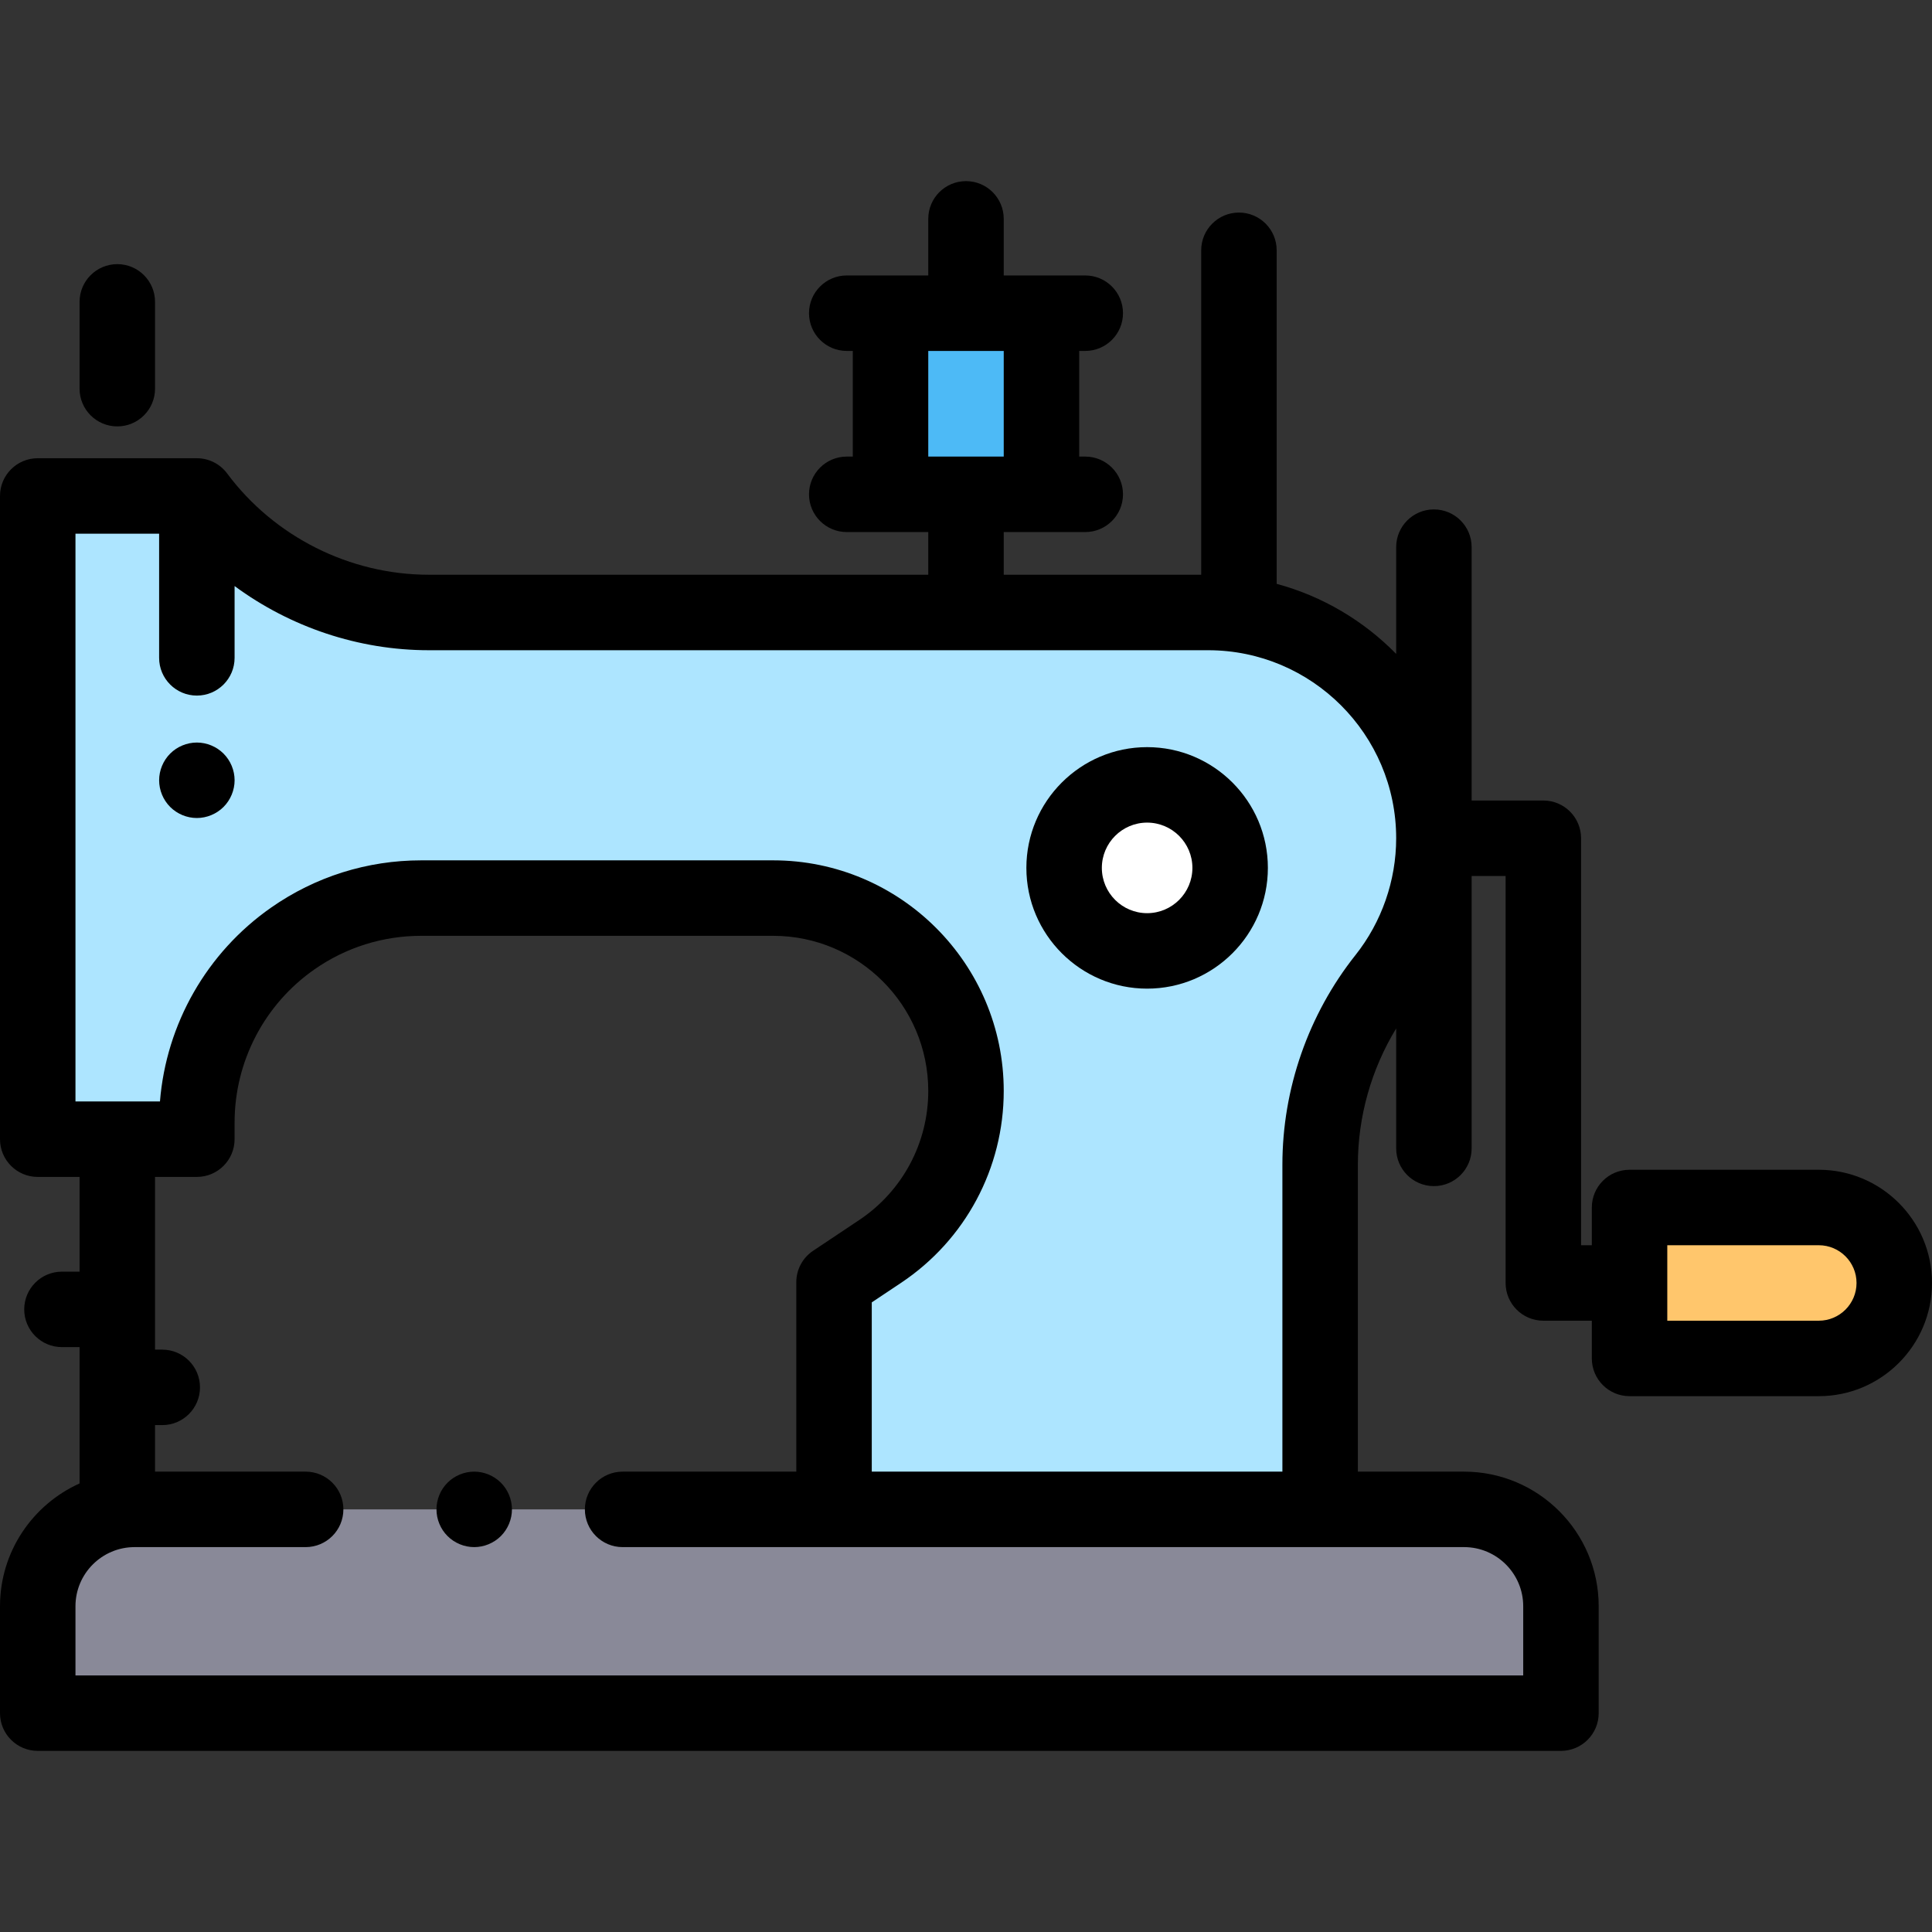 <svg viewBox="0 -48 512 512" xmlns="http://www.w3.org/2000/svg"><rect x="0" y="-48" width="512" height="512" fill="#333333" stroke="none"/><path d="m236 35h40v48h-40zm0 0" fill="#4dbaf6"/><path d="m482 312h-50.152v-40h50.152c11.047 0 20 8.953 20 20s-8.953 20-20 20zm0 0" fill="#ffc66c"/><path d="m320.168 114.312h-206.496c-24.23 0-47.031-11.445-61.504-30.875h-42.168v170.461h42.168v-4.434c0-19.426 9.484-37.625 25.406-48.746 9.988-6.977 21.875-10.719 34.055-10.719h93.254c28.23 0 51.117 22.887 51.117 51.117 0 17.082-8.535 33.039-22.746 42.52l-12.227 8.156v60.207h128.82v-91.344c0-17.91 6.059-35.293 17.188-49.32 8.395-10.578 12.965-23.688 12.965-37.191 0-33.043-26.785-59.832-59.832-59.832zm0 0" fill="#ade5ff"/><path d="m413.668 406h-403.668v-28.332c0-14.176 11.492-25.668 25.668-25.668h352.332c14.176 0 25.668 11.492 25.668 25.668zm0 0" fill="#898998"/><path d="m326 182c0 12.148-9.852 22-22 22s-22-9.852-22-22 9.852-22 22-22 22 9.852 22 22zm0 0" fill="#fff"/><path d="m125.672 342c-2.641 0-5.211 1.07-7.07 2.93-1.871 1.859-2.93 4.441-2.93 7.07s1.059 5.211 2.93 7.07c1.859 1.859 4.43 2.93 7.07 2.93 2.629 0 5.207-1.07 7.066-2.93 1.859-1.859 2.934-4.441 2.934-7.07s-1.07-5.211-2.934-7.07c-1.859-1.859-4.438-2.93-7.066-2.93zm0 0"/><path d="m31.086 65c5.52 0 10-4.477 10-10v-23c0-5.523-4.48-10-10-10-5.523 0-10 4.477-10 10v23c0 5.523 4.477 10 10 10zm0 0"/><path d="m482 262h-50.152c-5.523 0-10 4.477-10 10v10h-2.848v-107.855c0-5.523-4.477-10-10-10h-19v-67.145c0-5.523-4.477-10-10-10s-10 4.477-10 10v28.289c-8.598-8.766-19.473-15.273-31.668-18.562v-88.395c0-5.523-4.477-10-10-10-5.52 0-10 4.477-10 10v85.98h-52.332v-11.312h21.605c5.52 0 10-4.477 10-10s-4.48-10-10-10h-1.605v-28h1.605c5.52 0 10-4.477 10-10s-4.48-10-10-10h-21.605v-15c0-5.523-4.477-10-10-10s-10 4.477-10 10v15h-21.605c-5.52 0-10 4.477-10 10s4.48 10 10 10h1.605v28h-1.605c-5.52 0-10 4.477-10 10s4.48 10 10 10h21.605v11.312h-132.328c-20.969 0-40.961-10.035-53.484-26.848-1.887-2.535-4.859-4.027-8.02-4.027h-42.168c-5.523 0-10 4.477-10 10v170.461c0 5.52 4.477 10 10 10h11.086v25.102h-4.668c-5.523 0-10 4.477-10 10s4.477 10 10 10h4.668v36.129c-12.414 5.59-21.086 18.066-21.086 32.539v28.332c0 5.523 4.477 10 10 10h403.668c5.52 0 10-4.477 10-10v-28.332c0-19.668-16-35.668-35.668-35.668h-28.152v-81.344c0-12.734 3.562-25.285 10.152-36.109v31.785c0 5.523 4.477 10 10 10s10-4.477 10-10v-72.188h9v107.855c0 5.523 4.477 10 10 10h12.848v10c0 5.523 4.477 10 10 10h50.152c16.543 0 30-13.457 30-30s-13.457-30-30-30zm-236-217h20v28h-20zm157.668 332.668v18.332h-383.668v-18.332c0-8.641 7.027-15.668 15.668-15.668h45.332c5.523 0 10-4.477 10-10s-4.477-10-10-10h-39.914v-12.332h1.914c5.523 0 10-4.48 10-10 0-5.523-4.477-10-10-10h-1.914v-45.773h11.082c5.523 0 10-4.477 10-10v-4.434c0-16.145 7.902-31.301 21.137-40.547 8.348-5.832 18.141-8.914 28.324-8.914h93.258c22.668 0 41.113 18.445 41.113 41.117 0 13.77-6.84 26.559-18.297 34.199l-12.227 8.16c-2.781 1.852-4.449 4.977-4.449 8.316v50.207h-46.027c-5.523 0-10 4.477-10 10s4.477 10 10 10h223c8.641 0 15.668 7.027 15.668 15.668zm-44.465-172.547c-12.484 15.73-19.355 35.453-19.355 55.535v81.344h-108.82v-44.855l7.777-5.188c17.027-11.363 27.195-30.371 27.195-50.844 0-33.699-27.414-61.113-61.113-61.113h-93.258c-14.301 0-28.059 4.328-39.781 12.52-17.055 11.918-27.801 30.824-29.457 51.379h-22.391v-150.461h22.168v32.898c0 5.52 4.477 10 10 10 5.523 0 10-4.48 10-10v-19.027c14.766 10.879 32.836 17.008 51.504 17.008h206.496c27.477 0 49.832 22.352 49.832 49.828 0 11.203-3.836 22.203-10.797 30.977zm122.797 96.879h-40.152v-20h40.152c5.516 0 10 4.484 10 10s-4.484 10-10 10zm0 0"/><path d="m304 150c-17.645 0-32 14.355-32 32s14.355 32 32 32 32-14.355 32-32-14.355-32-32-32zm0 44c-6.617 0-12-5.383-12-12s5.383-12 12-12 12 5.383 12 12-5.383 12-12 12zm0 0"/><path d="m52.172 148.781c-2.641 0-5.211 1.07-7.07 2.93-1.859 1.859-2.93 4.438-2.93 7.07 0 2.641 1.066 5.207 2.93 7.07 1.859 1.859 4.43 2.93 7.07 2.93 2.629 0 5.207-1.07 7.066-2.93 1.859-1.863 2.934-4.441 2.934-7.07 0-2.633-1.07-5.211-2.934-7.07-1.859-1.859-4.438-2.93-7.066-2.93zm0 0"/></svg>